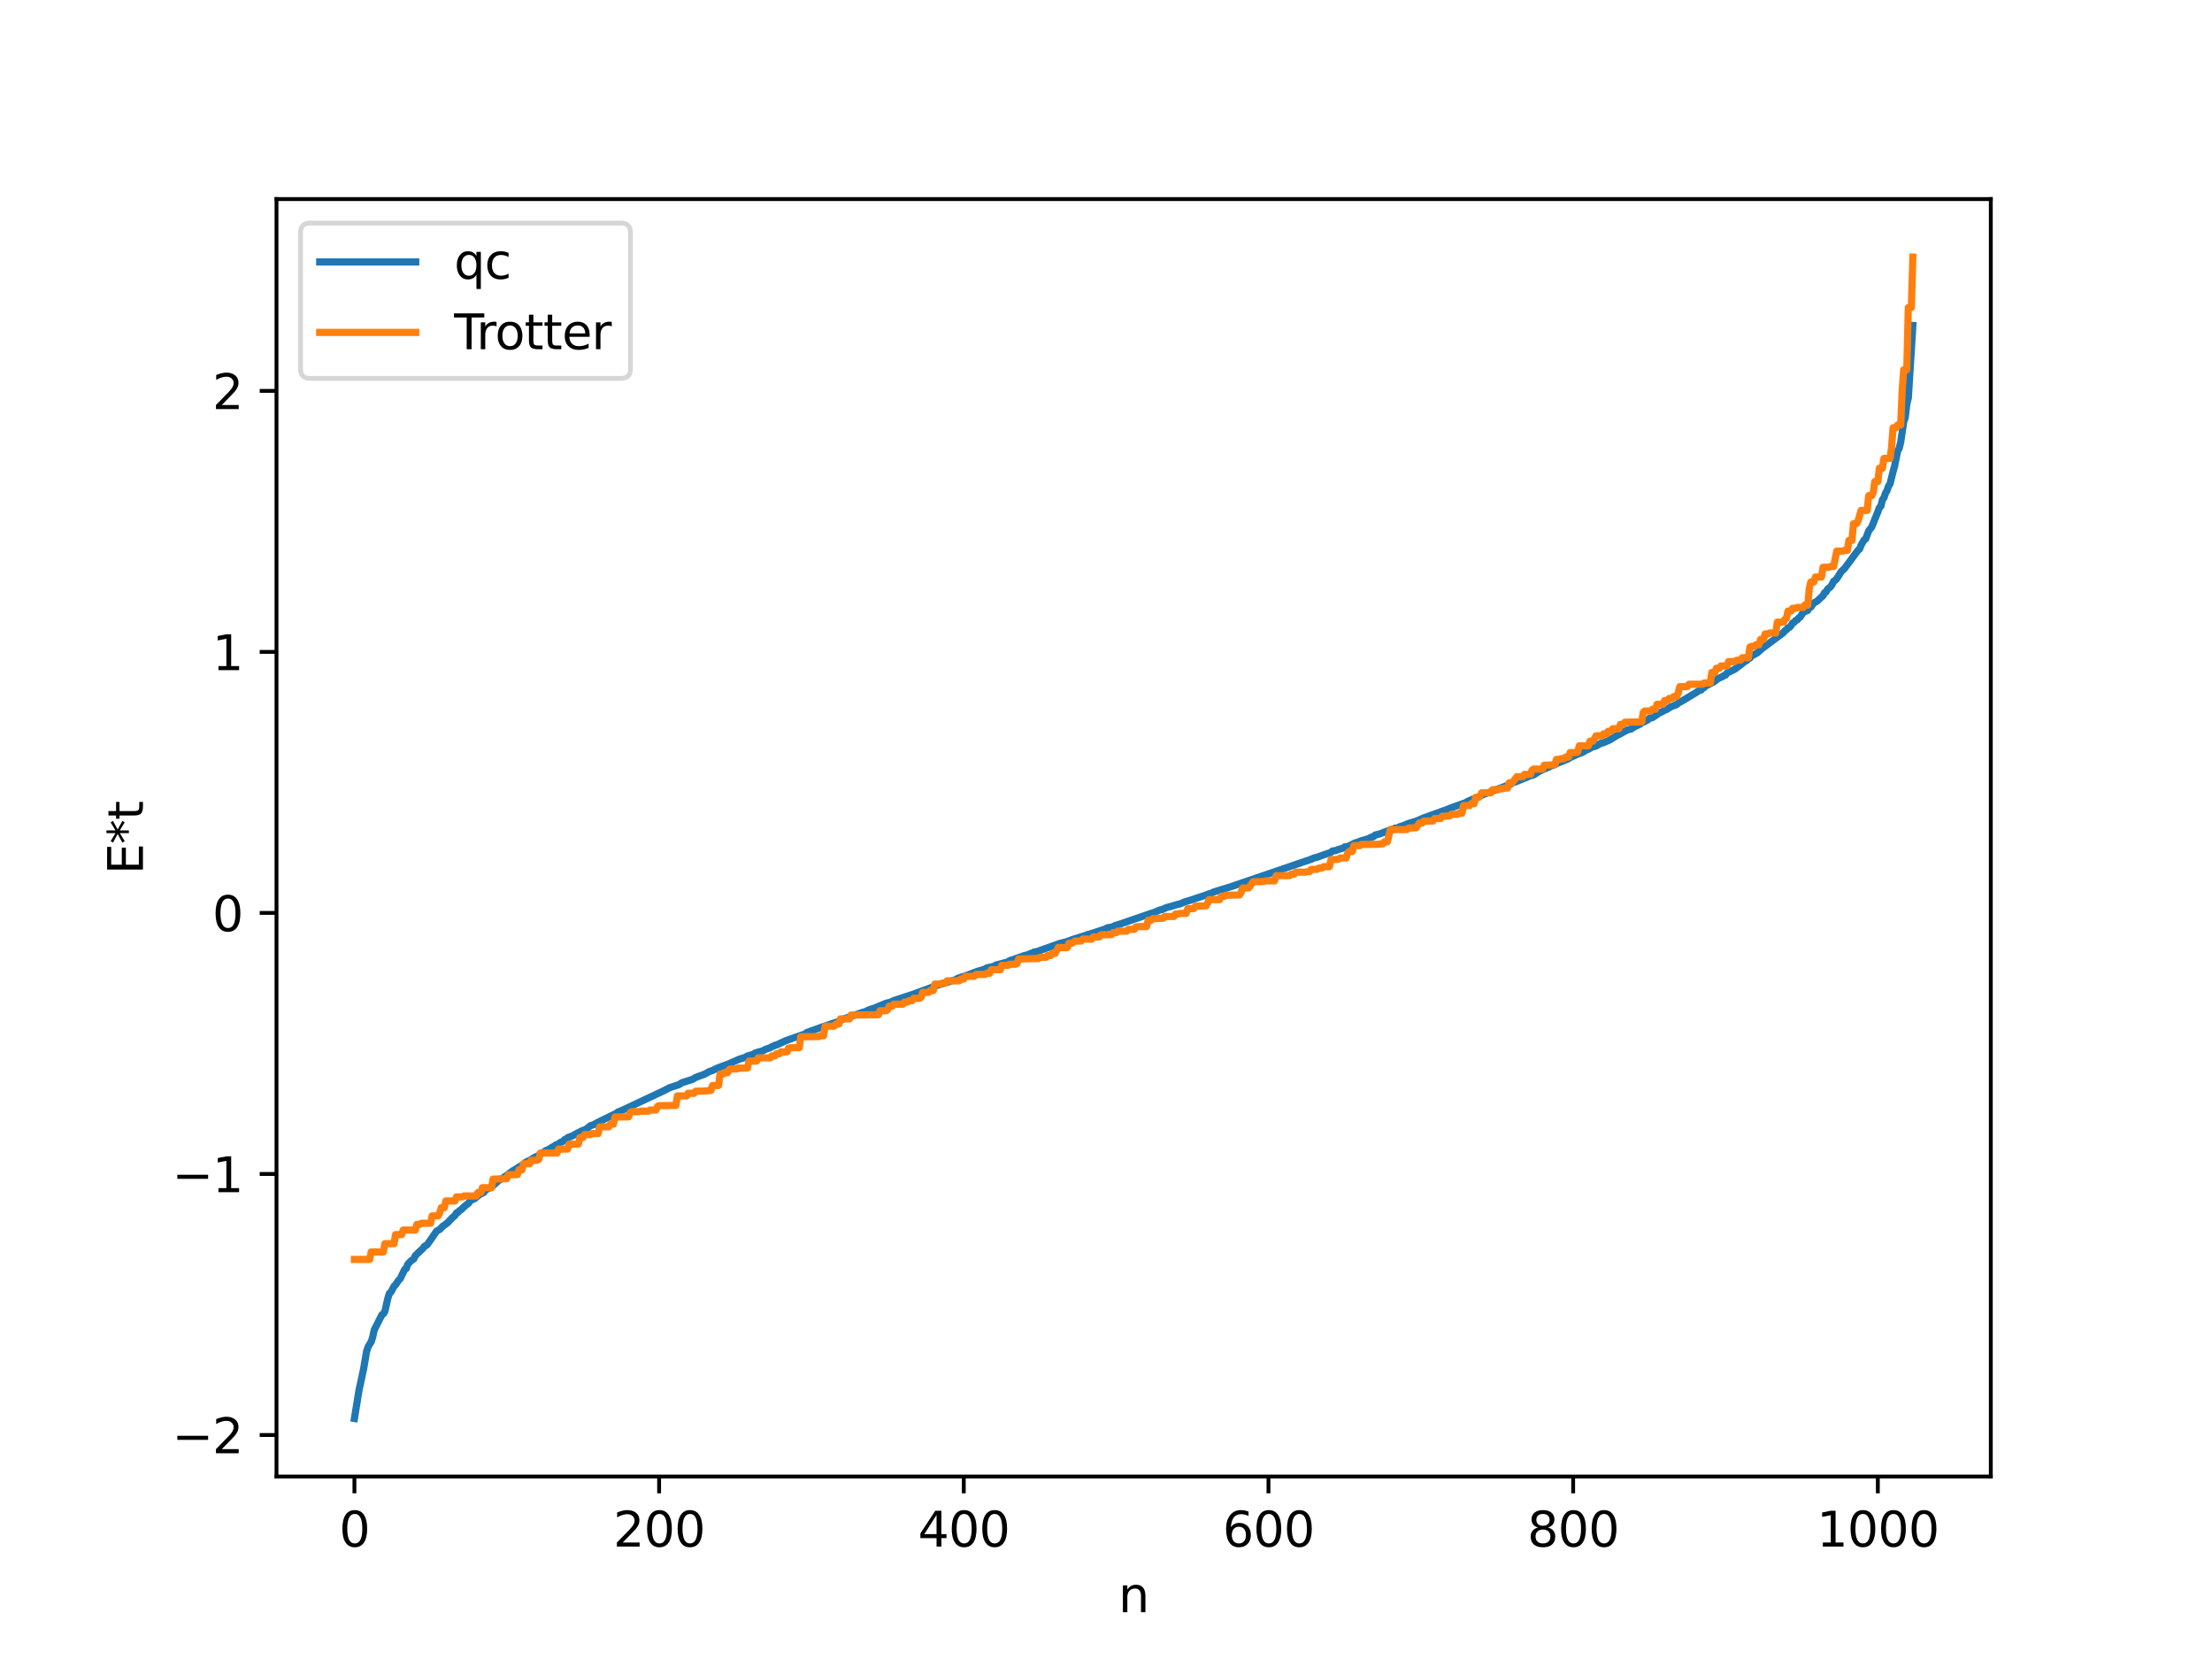 <?xml version="1.0" encoding="utf-8" standalone="no"?>
<!DOCTYPE svg PUBLIC "-//W3C//DTD SVG 1.1//EN"
  "http://www.w3.org/Graphics/SVG/1.1/DTD/svg11.dtd">
<svg xmlns:xlink="http://www.w3.org/1999/xlink" width="460.8pt" height="345.6pt" viewBox="0 0 460.8 345.6" xmlns="http://www.w3.org/2000/svg" version="1.1">
 <defs>
  <style type="text/css">*{stroke-linejoin: round; stroke-linecap: butt}</style>
 </defs>
 <g id="figure_1">
  <g id="patch_1">
   <path d="M 0 345.6 
L 460.8 345.6 
L 460.8 0 
L 0 0 
z
" style="fill: #ffffff"/>
  </g>
  <g id="axes_1">
   <g id="patch_2">
    <path d="M 57.6 307.584 
L 414.72 307.584 
L 414.72 41.472 
L 57.6 41.472 
z
" style="fill: #ffffff"/>
   </g>
   <g id="matplotlib.axis_1">
    <g id="xtick_1">
     <g id="line2d_1">
      <defs>
       <path id="me6fa8d2087" d="M 0 0 
L 0 3.5 
" style="stroke: #000000; stroke-width: 0.8"/>
      </defs>
      <g>
       <use xlink:href="#me6fa8d2087" x="73.833" y="307.584" style="stroke: #000000; stroke-width: 0.8"/>
      </g>
     </g>
     <g id="text_1">
      <!-- 0 -->
      <g transform="translate(70.651 322.182) scale(0.1 -0.1)">
       <defs>
        <path id="DejaVuSans-30" d="M 2034 4250 
Q 1547 4250 1301 3770 
Q 1056 3291 1056 2328 
Q 1056 1369 1301 889 
Q 1547 409 2034 409 
Q 2525 409 2770 889 
Q 3016 1369 3016 2328 
Q 3016 3291 2770 3770 
Q 2525 4250 2034 4250 
z
M 2034 4750 
Q 2819 4750 3233 4129 
Q 3647 3509 3647 2328 
Q 3647 1150 3233 529 
Q 2819 -91 2034 -91 
Q 1250 -91 836 529 
Q 422 1150 422 2328 
Q 422 3509 836 4129 
Q 1250 4750 2034 4750 
z
" transform="scale(0.016)"/>
       </defs>
       <use xlink:href="#DejaVuSans-30"/>
      </g>
     </g>
    </g>
    <g id="xtick_2">
     <g id="line2d_2">
      <g>
       <use xlink:href="#me6fa8d2087" x="137.304" y="307.584" style="stroke: #000000; stroke-width: 0.8"/>
      </g>
     </g>
     <g id="text_2">
      <!-- 200 -->
      <g transform="translate(127.76 322.182) scale(0.1 -0.1)">
       <defs>
        <path id="DejaVuSans-32" d="M 1228 531 
L 3431 531 
L 3431 0 
L 469 0 
L 469 531 
Q 828 903 1448 1529 
Q 2069 2156 2228 2338 
Q 2531 2678 2651 2914 
Q 2772 3150 2772 3378 
Q 2772 3750 2511 3984 
Q 2250 4219 1831 4219 
Q 1534 4219 1204 4116 
Q 875 4013 500 3803 
L 500 4441 
Q 881 4594 1212 4672 
Q 1544 4750 1819 4750 
Q 2544 4750 2975 4387 
Q 3406 4025 3406 3419 
Q 3406 3131 3298 2873 
Q 3191 2616 2906 2266 
Q 2828 2175 2409 1742 
Q 1991 1309 1228 531 
z
" transform="scale(0.016)"/>
       </defs>
       <use xlink:href="#DejaVuSans-32"/>
       <use xlink:href="#DejaVuSans-30" x="63.623"/>
       <use xlink:href="#DejaVuSans-30" x="127.246"/>
      </g>
     </g>
    </g>
    <g id="xtick_3">
     <g id="line2d_3">
      <g>
       <use xlink:href="#me6fa8d2087" x="200.775" y="307.584" style="stroke: #000000; stroke-width: 0.8"/>
      </g>
     </g>
     <g id="text_3">
      <!-- 400 -->
      <g transform="translate(191.231 322.182) scale(0.1 -0.1)">
       <defs>
        <path id="DejaVuSans-34" d="M 2419 4116 
L 825 1625 
L 2419 1625 
L 2419 4116 
z
M 2253 4666 
L 3047 4666 
L 3047 1625 
L 3713 1625 
L 3713 1100 
L 3047 1100 
L 3047 0 
L 2419 0 
L 2419 1100 
L 313 1100 
L 313 1709 
L 2253 4666 
z
" transform="scale(0.016)"/>
       </defs>
       <use xlink:href="#DejaVuSans-34"/>
       <use xlink:href="#DejaVuSans-30" x="63.623"/>
       <use xlink:href="#DejaVuSans-30" x="127.246"/>
      </g>
     </g>
    </g>
    <g id="xtick_4">
     <g id="line2d_4">
      <g>
       <use xlink:href="#me6fa8d2087" x="264.246" y="307.584" style="stroke: #000000; stroke-width: 0.8"/>
      </g>
     </g>
     <g id="text_4">
      <!-- 600 -->
      <g transform="translate(254.702 322.182) scale(0.1 -0.1)">
       <defs>
        <path id="DejaVuSans-36" d="M 2113 2584 
Q 1688 2584 1439 2293 
Q 1191 2003 1191 1497 
Q 1191 994 1439 701 
Q 1688 409 2113 409 
Q 2538 409 2786 701 
Q 3034 994 3034 1497 
Q 3034 2003 2786 2293 
Q 2538 2584 2113 2584 
z
M 3366 4563 
L 3366 3988 
Q 3128 4100 2886 4159 
Q 2644 4219 2406 4219 
Q 1781 4219 1451 3797 
Q 1122 3375 1075 2522 
Q 1259 2794 1537 2939 
Q 1816 3084 2150 3084 
Q 2853 3084 3261 2657 
Q 3669 2231 3669 1497 
Q 3669 778 3244 343 
Q 2819 -91 2113 -91 
Q 1303 -91 875 529 
Q 447 1150 447 2328 
Q 447 3434 972 4092 
Q 1497 4750 2381 4750 
Q 2619 4750 2861 4703 
Q 3103 4656 3366 4563 
z
" transform="scale(0.016)"/>
       </defs>
       <use xlink:href="#DejaVuSans-36"/>
       <use xlink:href="#DejaVuSans-30" x="63.623"/>
       <use xlink:href="#DejaVuSans-30" x="127.246"/>
      </g>
     </g>
    </g>
    <g id="xtick_5">
     <g id="line2d_5">
      <g>
       <use xlink:href="#me6fa8d2087" x="327.717" y="307.584" style="stroke: #000000; stroke-width: 0.8"/>
      </g>
     </g>
     <g id="text_5">
      <!-- 800 -->
      <g transform="translate(318.173 322.182) scale(0.1 -0.1)">
       <defs>
        <path id="DejaVuSans-38" d="M 2034 2216 
Q 1584 2216 1326 1975 
Q 1069 1734 1069 1313 
Q 1069 891 1326 650 
Q 1584 409 2034 409 
Q 2484 409 2743 651 
Q 3003 894 3003 1313 
Q 3003 1734 2745 1975 
Q 2488 2216 2034 2216 
z
M 1403 2484 
Q 997 2584 770 2862 
Q 544 3141 544 3541 
Q 544 4100 942 4425 
Q 1341 4750 2034 4750 
Q 2731 4750 3128 4425 
Q 3525 4100 3525 3541 
Q 3525 3141 3298 2862 
Q 3072 2584 2669 2484 
Q 3125 2378 3379 2068 
Q 3634 1759 3634 1313 
Q 3634 634 3220 271 
Q 2806 -91 2034 -91 
Q 1263 -91 848 271 
Q 434 634 434 1313 
Q 434 1759 690 2068 
Q 947 2378 1403 2484 
z
M 1172 3481 
Q 1172 3119 1398 2916 
Q 1625 2713 2034 2713 
Q 2441 2713 2670 2916 
Q 2900 3119 2900 3481 
Q 2900 3844 2670 4047 
Q 2441 4250 2034 4250 
Q 1625 4250 1398 4047 
Q 1172 3844 1172 3481 
z
" transform="scale(0.016)"/>
       </defs>
       <use xlink:href="#DejaVuSans-38"/>
       <use xlink:href="#DejaVuSans-30" x="63.623"/>
       <use xlink:href="#DejaVuSans-30" x="127.246"/>
      </g>
     </g>
    </g>
    <g id="xtick_6">
     <g id="line2d_6">
      <g>
       <use xlink:href="#me6fa8d2087" x="391.188" y="307.584" style="stroke: #000000; stroke-width: 0.8"/>
      </g>
     </g>
     <g id="text_6">
      <!-- 1000 -->
      <g transform="translate(378.463 322.182) scale(0.1 -0.1)">
       <defs>
        <path id="DejaVuSans-31" d="M 794 531 
L 1825 531 
L 1825 4091 
L 703 3866 
L 703 4441 
L 1819 4666 
L 2450 4666 
L 2450 531 
L 3481 531 
L 3481 0 
L 794 0 
L 794 531 
z
" transform="scale(0.016)"/>
       </defs>
       <use xlink:href="#DejaVuSans-31"/>
       <use xlink:href="#DejaVuSans-30" x="63.623"/>
       <use xlink:href="#DejaVuSans-30" x="127.246"/>
       <use xlink:href="#DejaVuSans-30" x="190.869"/>
      </g>
     </g>
    </g>
    <g id="text_7">
     <!-- n -->
     <g transform="translate(232.991 335.861) scale(0.1 -0.1)">
      <defs>
       <path id="DejaVuSans-6e" d="M 3513 2113 
L 3513 0 
L 2938 0 
L 2938 2094 
Q 2938 2591 2744 2837 
Q 2550 3084 2163 3084 
Q 1697 3084 1428 2787 
Q 1159 2491 1159 1978 
L 1159 0 
L 581 0 
L 581 3500 
L 1159 3500 
L 1159 2956 
Q 1366 3272 1645 3428 
Q 1925 3584 2291 3584 
Q 2894 3584 3203 3211 
Q 3513 2838 3513 2113 
z
" transform="scale(0.016)"/>
      </defs>
      <use xlink:href="#DejaVuSans-6e"/>
     </g>
    </g>
   </g>
   <g id="matplotlib.axis_2">
    <g id="ytick_1">
     <g id="line2d_7">
      <defs>
       <path id="medd2918f30" d="M 0 0 
L -3.5 0 
" style="stroke: #000000; stroke-width: 0.8"/>
      </defs>
      <g>
       <use xlink:href="#medd2918f30" x="57.6" y="298.935" style="stroke: #000000; stroke-width: 0.8"/>
      </g>
     </g>
     <g id="text_8">
      <!-- −2 -->
      <g transform="translate(35.858 302.734) scale(0.1 -0.1)">
       <defs>
        <path id="DejaVuSans-2212" d="M 678 2272 
L 4684 2272 
L 4684 1741 
L 678 1741 
L 678 2272 
z
" transform="scale(0.016)"/>
       </defs>
       <use xlink:href="#DejaVuSans-2212"/>
       <use xlink:href="#DejaVuSans-32" x="83.789"/>
      </g>
     </g>
    </g>
    <g id="ytick_2">
     <g id="line2d_8">
      <g>
       <use xlink:href="#medd2918f30" x="57.6" y="244.557" style="stroke: #000000; stroke-width: 0.8"/>
      </g>
     </g>
     <g id="text_9">
      <!-- −1 -->
      <g transform="translate(35.858 248.356) scale(0.1 -0.1)">
       <use xlink:href="#DejaVuSans-2212"/>
       <use xlink:href="#DejaVuSans-31" x="83.789"/>
      </g>
     </g>
    </g>
    <g id="ytick_3">
     <g id="line2d_9">
      <g>
       <use xlink:href="#medd2918f30" x="57.6" y="190.179" style="stroke: #000000; stroke-width: 0.8"/>
      </g>
     </g>
     <g id="text_10">
      <!-- 0 -->
      <g transform="translate(44.237 193.978) scale(0.1 -0.1)">
       <use xlink:href="#DejaVuSans-30"/>
      </g>
     </g>
    </g>
    <g id="ytick_4">
     <g id="line2d_10">
      <g>
       <use xlink:href="#medd2918f30" x="57.6" y="135.801" style="stroke: #000000; stroke-width: 0.8"/>
      </g>
     </g>
     <g id="text_11">
      <!-- 1 -->
      <g transform="translate(44.237 139.6) scale(0.1 -0.1)">
       <use xlink:href="#DejaVuSans-31"/>
      </g>
     </g>
    </g>
    <g id="ytick_5">
     <g id="line2d_11">
      <g>
       <use xlink:href="#medd2918f30" x="57.6" y="81.422" style="stroke: #000000; stroke-width: 0.8"/>
      </g>
     </g>
     <g id="text_12">
      <!-- 2 -->
      <g transform="translate(44.237 85.222) scale(0.1 -0.1)">
       <use xlink:href="#DejaVuSans-32"/>
      </g>
     </g>
    </g>
    <g id="text_13">
     <!-- E*t -->
     <g transform="translate(29.778 182.148) rotate(-90) scale(0.1 -0.1)">
      <defs>
       <path id="DejaVuSans-45" d="M 628 4666 
L 3578 4666 
L 3578 4134 
L 1259 4134 
L 1259 2753 
L 3481 2753 
L 3481 2222 
L 1259 2222 
L 1259 531 
L 3634 531 
L 3634 0 
L 628 0 
L 628 4666 
z
" transform="scale(0.016)"/>
       <path id="DejaVuSans-2a" d="M 3009 3897 
L 1888 3291 
L 3009 2681 
L 2828 2375 
L 1778 3009 
L 1778 1831 
L 1422 1831 
L 1422 3009 
L 372 2375 
L 191 2681 
L 1313 3291 
L 191 3897 
L 372 4206 
L 1422 3572 
L 1422 4750 
L 1778 4750 
L 1778 3572 
L 2828 4206 
L 3009 3897 
z
" transform="scale(0.016)"/>
       <path id="DejaVuSans-74" d="M 1172 4494 
L 1172 3500 
L 2356 3500 
L 2356 3053 
L 1172 3053 
L 1172 1153 
Q 1172 725 1289 603 
Q 1406 481 1766 481 
L 2356 481 
L 2356 0 
L 1766 0 
Q 1100 0 847 248 
Q 594 497 594 1153 
L 594 3053 
L 172 3053 
L 172 3500 
L 594 3500 
L 594 4494 
L 1172 4494 
z
" transform="scale(0.016)"/>
      </defs>
      <use xlink:href="#DejaVuSans-45"/>
      <use xlink:href="#DejaVuSans-2a" x="63.184"/>
      <use xlink:href="#DejaVuSans-74" x="113.184"/>
     </g>
    </g>
   </g>
   <g id="line2d_12">
    <path d="M 73.833 295.488 
L 74.785 289.623 
L 75.737 285.224 
L 76.372 281.504 
L 76.689 280.545 
L 77.324 279.519 
L 77.641 278.538 
L 77.958 277.061 
L 79.545 273.915 
L 79.862 273.705 
L 80.18 273.181 
L 80.815 270.385 
L 81.132 269.404 
L 81.449 269.159 
L 82.084 267.94 
L 82.401 267.658 
L 83.036 266.7 
L 83.353 266.414 
L 84.305 264.442 
L 84.623 264.28 
L 84.94 263.361 
L 85.575 262.706 
L 86.21 262.235 
L 86.527 261.557 
L 88.114 260.046 
L 88.431 259.61 
L 88.748 259.486 
L 89.066 259.199 
L 90.97 256.439 
L 91.605 256.104 
L 92.239 255.447 
L 93.191 254.763 
L 94.143 253.75 
L 94.778 253.218 
L 95.096 252.665 
L 95.413 252.558 
L 95.73 252.183 
L 96.048 252.007 
L 96.682 251.385 
L 97.317 250.873 
L 97.634 250.642 
L 97.952 250.122 
L 98.904 249.677 
L 99.856 248.866 
L 100.808 248.393 
L 101.125 247.891 
L 102.395 247.262 
L 103.981 245.855 
L 104.616 245.516 
L 106.838 243.904 
L 108.742 242.737 
L 109.377 242.205 
L 110.329 241.732 
L 111.281 241.146 
L 112.233 240.708 
L 113.82 239.62 
L 114.137 239.539 
L 115.089 238.946 
L 115.406 238.818 
L 115.724 238.547 
L 116.358 238.306 
L 116.676 238.018 
L 117.31 237.755 
L 117.628 237.396 
L 117.945 237.283 
L 118.262 236.987 
L 119.215 236.643 
L 120.167 236.108 
L 121.119 235.622 
L 122.071 235.244 
L 123.023 234.487 
L 123.658 234.304 
L 124.61 233.768 
L 128.418 231.915 
L 128.735 231.636 
L 129.37 231.407 
L 138.256 227.234 
L 139.525 226.565 
L 141.429 225.96 
L 142.064 225.541 
L 144.286 224.84 
L 144.92 224.449 
L 146.824 223.748 
L 147.777 223.217 
L 148.411 223.01 
L 149.363 222.528 
L 151.902 221.587 
L 152.537 221.289 
L 154.124 220.6 
L 155.076 220.33 
L 155.71 219.987 
L 156.98 219.6 
L 157.297 219.371 
L 157.932 219.171 
L 158.884 218.911 
L 159.519 218.574 
L 160.471 218.269 
L 160.788 218.035 
L 161.105 217.955 
L 161.423 217.744 
L 161.74 217.706 
L 163.644 216.815 
L 165.548 216.134 
L 167.77 215.375 
L 168.087 215.081 
L 168.722 214.855 
L 171.896 213.718 
L 175.069 212.666 
L 175.386 212.387 
L 179.829 210.846 
L 180.147 210.786 
L 181.099 210.341 
L 182.368 209.923 
L 183.32 209.516 
L 184.59 208.995 
L 185.542 208.765 
L 186.177 208.44 
L 190.302 207.084 
L 195.697 205.103 
L 196.332 204.938 
L 199.188 204.042 
L 199.505 203.805 
L 201.41 203.176 
L 203.631 202.339 
L 204.9 201.976 
L 205.218 201.874 
L 205.535 201.638 
L 206.17 201.5 
L 207.122 201.274 
L 207.439 201.038 
L 209.978 200.39 
L 210.296 200.132 
L 210.93 199.935 
L 213.469 199.036 
L 213.786 199.011 
L 214.739 198.607 
L 215.056 198.564 
L 215.373 198.337 
L 216.008 198.233 
L 220.768 196.534 
L 222.038 196.223 
L 223.624 195.65 
L 226.163 194.862 
L 226.481 194.705 
L 227.115 194.555 
L 230.289 193.517 
L 230.606 193.3 
L 231.876 193.062 
L 232.193 192.844 
L 233.462 192.45 
L 238.858 190.596 
L 239.492 190.37 
L 240.444 190.077 
L 241.079 189.79 
L 241.714 189.537 
L 242.031 189.504 
L 242.983 189.07 
L 244.253 188.725 
L 245.205 188.435 
L 245.839 188.291 
L 246.791 187.887 
L 248.061 187.503 
L 248.696 187.287 
L 251.234 186.449 
L 251.869 186.187 
L 252.186 186.15 
L 252.821 185.824 
L 256.629 184.647 
L 257.264 184.424 
L 273.132 178.999 
L 273.767 178.722 
L 274.401 178.568 
L 275.671 178.108 
L 277.258 177.568 
L 277.575 177.276 
L 278.21 177.202 
L 278.844 176.943 
L 279.796 176.683 
L 280.114 176.424 
L 280.748 176.36 
L 282.335 175.581 
L 282.97 175.408 
L 283.605 175.129 
L 284.239 174.961 
L 285.191 174.672 
L 285.509 174.465 
L 286.143 174.271 
L 286.461 173.957 
L 287.413 173.722 
L 289.952 172.759 
L 290.269 172.747 
L 290.586 172.523 
L 291.221 172.464 
L 291.539 172.237 
L 292.491 171.926 
L 293.125 171.662 
L 293.76 171.434 
L 295.029 171.052 
L 296.616 170.373 
L 300.742 168.884 
L 301.377 168.664 
L 302.011 168.387 
L 304.867 167.361 
L 305.185 167.278 
L 305.82 166.906 
L 306.772 166.499 
L 307.406 166.339 
L 308.676 165.664 
L 309.31 165.401 
L 314.705 163.36 
L 315.023 163.066 
L 315.658 162.909 
L 317.244 162.257 
L 318.831 161.598 
L 319.466 161.434 
L 320.735 160.629 
L 324.543 158.946 
L 326.765 158.051 
L 327.082 157.807 
L 327.717 157.527 
L 328.986 156.962 
L 329.621 156.755 
L 330.573 156.182 
L 330.891 156.089 
L 331.525 155.697 
L 332.477 155.414 
L 333.429 154.842 
L 333.747 154.804 
L 334.699 154.426 
L 335.334 154.136 
L 336.92 153.159 
L 337.555 152.87 
L 338.19 152.485 
L 339.142 152.011 
L 339.777 151.87 
L 340.411 151.452 
L 341.681 150.839 
L 341.998 150.524 
L 342.315 150.461 
L 342.95 150.125 
L 343.267 149.971 
L 343.585 149.63 
L 344.22 149.513 
L 345.806 148.426 
L 346.124 148.326 
L 346.758 147.951 
L 347.076 147.861 
L 348.028 147.256 
L 349.297 146.777 
L 349.615 146.454 
L 350.249 146.13 
L 353.423 144.214 
L 354.058 143.783 
L 354.375 143.747 
L 354.692 143.353 
L 355.01 143.236 
L 355.327 142.889 
L 355.962 142.597 
L 356.596 142.23 
L 356.914 142.107 
L 357.548 141.65 
L 357.866 141.367 
L 358.818 140.959 
L 359.135 140.729 
L 359.453 140.643 
L 359.77 140.202 
L 361.357 139.433 
L 361.991 138.963 
L 363.578 137.726 
L 363.896 137.583 
L 364.213 137.235 
L 364.53 137.104 
L 364.848 136.671 
L 366.117 135.973 
L 367.069 135.111 
L 371.512 131.791 
L 371.829 131.377 
L 372.147 131.203 
L 372.464 130.778 
L 372.781 130.688 
L 373.099 130.339 
L 373.416 129.798 
L 373.734 129.665 
L 374.051 129.277 
L 374.368 129.147 
L 374.686 128.735 
L 375.003 128.559 
L 375.638 127.554 
L 376.59 127.164 
L 376.907 126.552 
L 377.224 126.481 
L 377.859 125.578 
L 378.494 125.276 
L 379.446 124.373 
L 379.763 124.119 
L 380.081 123.487 
L 380.398 123.307 
L 380.715 122.739 
L 381.35 122.22 
L 381.667 121.754 
L 381.985 121.072 
L 382.302 120.896 
L 382.62 120.573 
L 383.572 119.049 
L 384.206 118.482 
L 387.062 114.621 
L 387.38 114.395 
L 387.697 113.557 
L 388.332 112.473 
L 388.649 112.277 
L 389.284 110.593 
L 389.919 109.774 
L 391.188 106.626 
L 391.505 105.753 
L 391.823 105.463 
L 392.14 104.118 
L 392.458 103.7 
L 392.775 102.759 
L 393.092 102.228 
L 393.41 101.278 
L 393.727 100.806 
L 394.362 98.23 
L 394.679 97.1 
L 395.314 93.948 
L 395.631 93.408 
L 395.948 92.117 
L 396.583 87.869 
L 396.9 86.959 
L 397.218 84.235 
L 397.535 82.908 
L 398.487 67.799 
L 398.487 67.799 
" clip-path="url(#p1a084130a9)" style="fill: none; stroke: #1f77b4; stroke-width: 1.5; stroke-linecap: square"/>
   </g>
   <g id="line2d_13">
    <path d="M 73.833 262.366 
L 77.006 262.366 
L 77.324 260.796 
L 79.862 260.796 
L 80.18 259.082 
L 82.084 259.082 
L 82.401 257.189 
L 83.671 257.189 
L 83.988 256.238 
L 86.527 256.238 
L 86.844 255.062 
L 87.479 255.062 
L 87.796 254.827 
L 89.7 254.827 
L 90.018 253.287 
L 91.287 253.287 
L 91.605 252.619 
L 91.922 251.591 
L 92.557 251.591 
L 92.874 250.179 
L 94.778 250.179 
L 95.096 249.337 
L 96.365 249.337 
L 96.682 249.141 
L 99.221 249.141 
L 99.539 248.438 
L 100.173 248.438 
L 100.491 247.416 
L 102.395 247.416 
L 102.712 245.634 
L 105.568 245.55 
L 105.886 244.699 
L 107.79 244.699 
L 108.107 243.69 
L 108.742 243.69 
L 109.059 242.429 
L 110.329 242.429 
L 110.646 241.712 
L 111.915 241.712 
L 112.233 241.473 
L 112.55 240.213 
L 116.041 240.197 
L 116.358 239.368 
L 118.262 239.368 
L 118.58 238.348 
L 120.484 238.348 
L 120.801 236.975 
L 121.436 236.975 
L 121.753 236.358 
L 123.023 236.358 
L 123.34 236.143 
L 124.61 236.143 
L 124.927 234.737 
L 126.831 234.737 
L 127.148 234.19 
L 127.783 234.19 
L 128.1 232.697 
L 130.957 232.664 
L 131.274 231.759 
L 131.591 231.597 
L 132.861 231.597 
L 133.496 231.483 
L 135.082 231.483 
L 135.4 231.23 
L 136.669 231.23 
L 136.986 230.468 
L 137.304 230.334 
L 140.795 230.283 
L 141.112 228.302 
L 143.016 228.302 
L 143.334 227.756 
L 144.603 227.756 
L 144.92 227.323 
L 147.142 227.272 
L 147.777 227.172 
L 148.094 227.172 
L 148.411 226.14 
L 149.681 226.14 
L 149.998 223.747 
L 150.633 223.747 
L 150.95 223.459 
L 151.585 223.459 
L 151.902 222.805 
L 152.22 222.678 
L 153.489 222.678 
L 153.806 222.5 
L 155.71 222.5 
L 156.028 221.05 
L 157.615 221.044 
L 157.932 220.369 
L 160.471 220.369 
L 160.788 219.959 
L 161.423 219.959 
L 161.74 219.516 
L 162.375 219.516 
L 162.692 219.118 
L 163.962 219.118 
L 164.279 218.327 
L 164.914 218.258 
L 166.5 218.258 
L 166.818 215.985 
L 170.626 215.933 
L 170.943 215.767 
L 171.578 215.767 
L 171.896 213.762 
L 173.8 213.762 
L 174.117 213.332 
L 174.752 213.332 
L 175.069 212.252 
L 176.973 212.252 
L 177.291 211.461 
L 183.003 211.385 
L 183.32 210.557 
L 184.59 210.557 
L 184.907 210.357 
L 185.224 209.618 
L 185.859 209.618 
L 186.177 209.197 
L 188.081 209.197 
L 188.398 208.748 
L 189.033 208.748 
L 189.35 208.477 
L 189.985 208.477 
L 190.302 207.976 
L 191.572 207.976 
L 191.889 207.726 
L 192.206 206.729 
L 193.476 206.729 
L 193.793 206.348 
L 194.428 206.348 
L 194.745 204.991 
L 196.015 204.991 
L 196.332 204.79 
L 196.967 204.79 
L 197.284 204.327 
L 199.823 204.327 
L 200.14 203.945 
L 200.775 203.945 
L 201.092 203.391 
L 202.996 203.391 
L 203.314 202.993 
L 205.218 202.993 
L 205.535 202.749 
L 206.17 202.749 
L 206.487 202.007 
L 208.391 202.007 
L 208.709 201.102 
L 209.978 201.102 
L 210.296 200.87 
L 211.565 200.87 
L 211.882 200.729 
L 212.2 199.77 
L 216.325 199.687 
L 216.643 199.425 
L 217.912 199.425 
L 218.229 199.056 
L 218.864 199.056 
L 219.181 198.612 
L 219.816 198.612 
L 220.451 197.39 
L 222.355 197.39 
L 222.672 196.499 
L 223.307 196.499 
L 223.942 196.043 
L 225.211 196.043 
L 225.529 195.64 
L 227.433 195.64 
L 227.75 195.177 
L 229.02 195.177 
L 229.337 194.736 
L 231.558 194.701 
L 231.876 194.293 
L 232.51 194.293 
L 232.828 193.983 
L 234.732 193.983 
L 235.049 193.601 
L 236.319 193.601 
L 236.636 193.092 
L 237.271 193.026 
L 238.858 193.026 
L 239.175 191.718 
L 239.81 191.718 
L 240.127 191.372 
L 242.348 191.271 
L 242.666 190.918 
L 244.57 190.918 
L 244.887 190.401 
L 245.522 190.401 
L 245.839 190.273 
L 247.109 190.273 
L 247.426 189.281 
L 248.696 189.281 
L 249.013 188.786 
L 251.234 188.706 
L 251.552 188.191 
L 251.869 187.411 
L 254.091 187.398 
L 254.408 186.703 
L 255.043 186.703 
L 255.36 186.499 
L 258.216 186.441 
L 258.534 185.933 
L 258.851 184.983 
L 260.12 184.983 
L 261.072 183.694 
L 263.294 183.639 
L 263.611 183.502 
L 265.515 183.502 
L 265.833 182.431 
L 268.689 182.405 
L 269.006 182.085 
L 269.641 182.085 
L 269.958 181.688 
L 271.862 181.688 
L 272.497 181.571 
L 272.815 181.571 
L 273.132 181.106 
L 274.401 181.106 
L 274.719 180.848 
L 275.353 180.848 
L 275.671 180.552 
L 276.94 180.552 
L 277.258 179.104 
L 278.844 178.997 
L 279.162 178.734 
L 280.431 178.734 
L 280.748 177.748 
L 281.066 177.385 
L 281.7 177.385 
L 282.018 176.166 
L 283.287 176.166 
L 283.605 175.915 
L 287.096 175.882 
L 287.73 175.803 
L 288.048 175.803 
L 288.365 175.375 
L 289 175.375 
L 289.634 172.821 
L 293.125 172.811 
L 293.443 172.498 
L 294.395 172.454 
L 295.029 172.454 
L 295.664 171.448 
L 296.299 171.448 
L 296.616 171.036 
L 298.52 171.036 
L 298.838 170.519 
L 300.107 170.519 
L 300.424 170.057 
L 302.011 169.955 
L 302.329 169.638 
L 303.598 169.638 
L 303.915 169.423 
L 304.55 169.423 
L 304.867 167.833 
L 306.137 167.833 
L 306.454 167.425 
L 307.089 167.425 
L 307.406 166.107 
L 308.041 166.107 
L 308.358 165.783 
L 308.676 165.149 
L 310.58 165.149 
L 310.897 164.518 
L 312.167 164.518 
L 312.484 164.307 
L 313.119 164.307 
L 313.436 164.182 
L 314.071 164.182 
L 314.388 163.073 
L 315.023 163.073 
L 315.975 161.807 
L 317.244 161.807 
L 317.562 161.319 
L 318.831 161.319 
L 319.148 160.447 
L 319.466 160.213 
L 321.37 160.213 
L 321.687 159.412 
L 323.909 159.331 
L 324.226 158.208 
L 324.861 158.208 
L 325.178 158.054 
L 325.813 158.054 
L 326.13 157.71 
L 326.765 157.71 
L 327.082 156.77 
L 328.352 156.77 
L 328.669 156.643 
L 328.986 155.361 
L 330.891 155.361 
L 331.208 154.401 
L 331.843 154.401 
L 332.477 153.287 
L 333.747 153.287 
L 334.064 152.876 
L 334.699 152.876 
L 335.016 152.339 
L 335.651 152.339 
L 335.968 151.81 
L 337.238 151.81 
L 337.555 150.901 
L 338.19 150.901 
L 338.507 150.45 
L 341.998 150.38 
L 342.315 148.4 
L 342.633 148.117 
L 343.902 148.117 
L 344.22 147.758 
L 344.854 147.758 
L 345.172 146.725 
L 346.441 146.725 
L 346.758 145.936 
L 347.393 145.936 
L 347.71 145.494 
L 348.345 145.494 
L 348.662 145.111 
L 349.297 145.111 
L 349.615 144.277 
L 349.932 143.039 
L 351.519 143.03 
L 351.836 142.547 
L 354.692 142.531 
L 355.01 142.277 
L 356.279 142.277 
L 356.596 140.098 
L 357.231 140.098 
L 357.548 139.209 
L 358.183 139.209 
L 358.5 138.728 
L 359.77 138.728 
L 360.087 137.818 
L 361.357 137.818 
L 361.674 137.584 
L 362.309 137.497 
L 362.626 137.497 
L 362.943 137.012 
L 364.213 137.012 
L 364.53 134.809 
L 364.848 134.645 
L 365.482 134.645 
L 365.8 134.304 
L 366.434 134.304 
L 366.752 133.21 
L 367.386 133.21 
L 367.704 132.063 
L 368.339 132.063 
L 368.656 131.86 
L 369.925 131.86 
L 370.243 129.607 
L 371.512 129.607 
L 371.829 129.003 
L 372.147 128.82 
L 372.464 127.304 
L 373.099 127.304 
L 373.416 126.728 
L 374.051 126.728 
L 374.368 126.54 
L 375.638 126.54 
L 375.955 126.056 
L 376.59 126.056 
L 376.907 122.614 
L 377.224 121.237 
L 377.859 121.237 
L 378.177 120.207 
L 379.446 120.207 
L 379.763 118.178 
L 381.033 118.178 
L 381.35 118.002 
L 381.985 118.002 
L 382.62 114.812 
L 383.889 114.812 
L 384.206 114.66 
L 384.841 114.66 
L 385.158 112.598 
L 385.793 112.598 
L 386.11 109.087 
L 386.745 109.087 
L 387.062 108.536 
L 387.697 106.33 
L 388.967 106.33 
L 389.284 103.262 
L 389.919 103.262 
L 390.236 102.597 
L 390.553 100.318 
L 391.188 100.318 
L 391.505 97.539 
L 392.14 97.539 
L 392.458 95.494 
L 393.727 95.494 
L 394.044 93.237 
L 394.362 89.1 
L 394.996 89.1 
L 395.314 88.535 
L 395.948 88.535 
L 396.266 81.218 
L 396.583 77.02 
L 397.218 77.02 
L 397.535 64.071 
L 398.17 64.071 
L 398.487 53.568 
L 398.487 53.568 
" clip-path="url(#p1a084130a9)" style="fill: none; stroke: #ff7f0e; stroke-width: 1.5; stroke-linecap: square"/>
   </g>
   <g id="patch_3">
    <path d="M 57.6 307.584 
L 57.6 41.472 
" style="fill: none; stroke: #000000; stroke-width: 0.8; stroke-linejoin: miter; stroke-linecap: square"/>
   </g>
   <g id="patch_4">
    <path d="M 414.72 307.584 
L 414.72 41.472 
" style="fill: none; stroke: #000000; stroke-width: 0.8; stroke-linejoin: miter; stroke-linecap: square"/>
   </g>
   <g id="patch_5">
    <path d="M 57.6 307.584 
L 414.72 307.584 
" style="fill: none; stroke: #000000; stroke-width: 0.8; stroke-linejoin: miter; stroke-linecap: square"/>
   </g>
   <g id="patch_6">
    <path d="M 57.6 41.472 
L 414.72 41.472 
" style="fill: none; stroke: #000000; stroke-width: 0.8; stroke-linejoin: miter; stroke-linecap: square"/>
   </g>
   <g id="legend_1">
    <g id="patch_7">
     <path d="M 64.6 78.828 
L 129.342 78.828 
Q 131.342 78.828 131.342 76.828 
L 131.342 48.472 
Q 131.342 46.472 129.342 46.472 
L 64.6 46.472 
Q 62.6 46.472 62.6 48.472 
L 62.6 76.828 
Q 62.6 78.828 64.6 78.828 
z
" style="fill: #ffffff; opacity: 0.8; stroke: #cccccc; stroke-linejoin: miter"/>
    </g>
    <g id="line2d_14">
     <path d="M 66.6 54.57 
L 76.6 54.57 
L 86.6 54.57 
" style="fill: none; stroke: #1f77b4; stroke-width: 1.5; stroke-linecap: square"/>
    </g>
    <g id="text_14">
     <!-- qc -->
     <g transform="translate(94.6 58.07) scale(0.1 -0.1)">
      <defs>
       <path id="DejaVuSans-71" d="M 947 1747 
Q 947 1113 1208 752 
Q 1469 391 1925 391 
Q 2381 391 2643 752 
Q 2906 1113 2906 1747 
Q 2906 2381 2643 2742 
Q 2381 3103 1925 3103 
Q 1469 3103 1208 2742 
Q 947 2381 947 1747 
z
M 2906 525 
Q 2725 213 2448 61 
Q 2172 -91 1784 -91 
Q 1150 -91 751 415 
Q 353 922 353 1747 
Q 353 2572 751 3078 
Q 1150 3584 1784 3584 
Q 2172 3584 2448 3432 
Q 2725 3281 2906 2969 
L 2906 3500 
L 3481 3500 
L 3481 -1331 
L 2906 -1331 
L 2906 525 
z
" transform="scale(0.016)"/>
       <path id="DejaVuSans-63" d="M 3122 3366 
L 3122 2828 
Q 2878 2963 2633 3030 
Q 2388 3097 2138 3097 
Q 1578 3097 1268 2742 
Q 959 2388 959 1747 
Q 959 1106 1268 751 
Q 1578 397 2138 397 
Q 2388 397 2633 464 
Q 2878 531 3122 666 
L 3122 134 
Q 2881 22 2623 -34 
Q 2366 -91 2075 -91 
Q 1284 -91 818 406 
Q 353 903 353 1747 
Q 353 2603 823 3093 
Q 1294 3584 2113 3584 
Q 2378 3584 2631 3529 
Q 2884 3475 3122 3366 
z
" transform="scale(0.016)"/>
      </defs>
      <use xlink:href="#DejaVuSans-71"/>
      <use xlink:href="#DejaVuSans-63" x="63.477"/>
     </g>
    </g>
    <g id="line2d_15">
     <path d="M 66.6 69.249 
L 76.6 69.249 
L 86.6 69.249 
" style="fill: none; stroke: #ff7f0e; stroke-width: 1.5; stroke-linecap: square"/>
    </g>
    <g id="text_15">
     <!-- Trotter -->
     <g transform="translate(94.6 72.749) scale(0.1 -0.1)">
      <defs>
       <path id="DejaVuSans-54" d="M -19 4666 
L 3928 4666 
L 3928 4134 
L 2272 4134 
L 2272 0 
L 1638 0 
L 1638 4134 
L -19 4134 
L -19 4666 
z
" transform="scale(0.016)"/>
       <path id="DejaVuSans-72" d="M 2631 2963 
Q 2534 3019 2420 3045 
Q 2306 3072 2169 3072 
Q 1681 3072 1420 2755 
Q 1159 2438 1159 1844 
L 1159 0 
L 581 0 
L 581 3500 
L 1159 3500 
L 1159 2956 
Q 1341 3275 1631 3429 
Q 1922 3584 2338 3584 
Q 2397 3584 2469 3576 
Q 2541 3569 2628 3553 
L 2631 2963 
z
" transform="scale(0.016)"/>
       <path id="DejaVuSans-6f" d="M 1959 3097 
Q 1497 3097 1228 2736 
Q 959 2375 959 1747 
Q 959 1119 1226 758 
Q 1494 397 1959 397 
Q 2419 397 2687 759 
Q 2956 1122 2956 1747 
Q 2956 2369 2687 2733 
Q 2419 3097 1959 3097 
z
M 1959 3584 
Q 2709 3584 3137 3096 
Q 3566 2609 3566 1747 
Q 3566 888 3137 398 
Q 2709 -91 1959 -91 
Q 1206 -91 779 398 
Q 353 888 353 1747 
Q 353 2609 779 3096 
Q 1206 3584 1959 3584 
z
" transform="scale(0.016)"/>
       <path id="DejaVuSans-65" d="M 3597 1894 
L 3597 1613 
L 953 1613 
Q 991 1019 1311 708 
Q 1631 397 2203 397 
Q 2534 397 2845 478 
Q 3156 559 3463 722 
L 3463 178 
Q 3153 47 2828 -22 
Q 2503 -91 2169 -91 
Q 1331 -91 842 396 
Q 353 884 353 1716 
Q 353 2575 817 3079 
Q 1281 3584 2069 3584 
Q 2775 3584 3186 3129 
Q 3597 2675 3597 1894 
z
M 3022 2063 
Q 3016 2534 2758 2815 
Q 2500 3097 2075 3097 
Q 1594 3097 1305 2825 
Q 1016 2553 972 2059 
L 3022 2063 
z
" transform="scale(0.016)"/>
      </defs>
      <use xlink:href="#DejaVuSans-54"/>
      <use xlink:href="#DejaVuSans-72" x="46.334"/>
      <use xlink:href="#DejaVuSans-6f" x="85.197"/>
      <use xlink:href="#DejaVuSans-74" x="146.379"/>
      <use xlink:href="#DejaVuSans-74" x="185.588"/>
      <use xlink:href="#DejaVuSans-65" x="224.797"/>
      <use xlink:href="#DejaVuSans-72" x="286.32"/>
     </g>
    </g>
   </g>
  </g>
 </g>
 <defs>
  <clipPath id="p1a084130a9">
   <rect x="57.6" y="41.472" width="357.12" height="266.112"/>
  </clipPath>
 </defs>
</svg>

